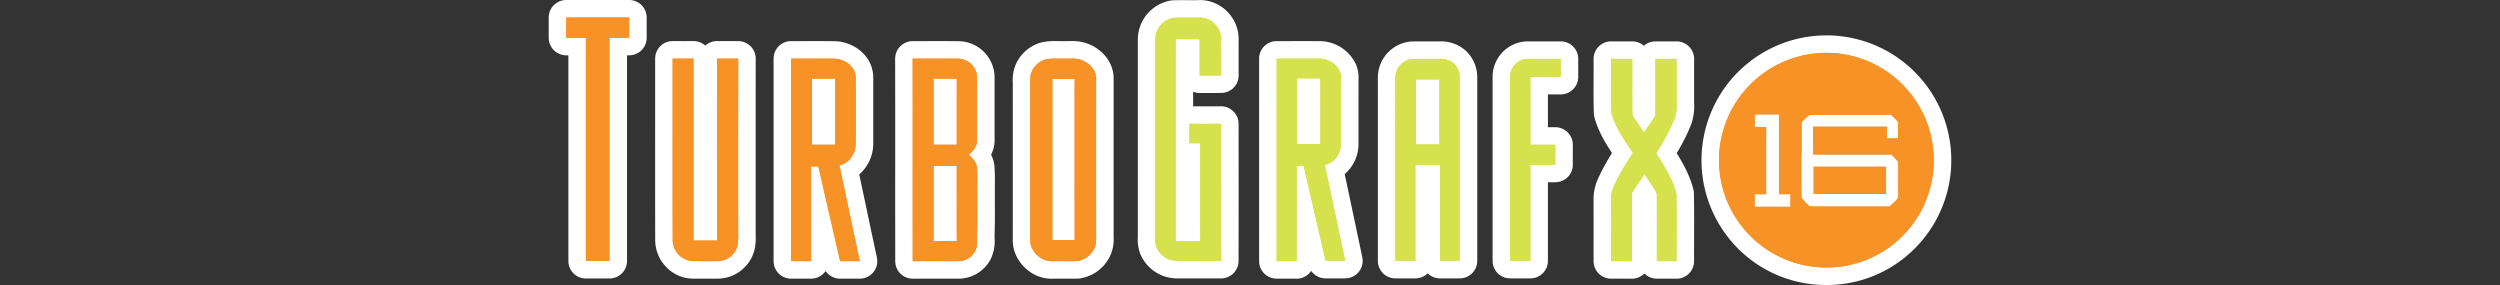<svg id="Layer_1" data-name="Layer 1" xmlns="http://www.w3.org/2000/svg" viewBox="0 0 1000 114"><rect x="0" y="0" width="1000" height="114" fill="#333333" stroke="none"/><title>logo</title><path d="M378.693,31.45q2.009,0,4.02.01c-.018,8.808-.005,17.615-.009,26.427q-1.046.002-2.091.001-1.877,0-3.754-.001-1.71,0-3.421.004-.014-13.218-.005-26.441.746.001,1.491.001,1.884,0,3.768-.002m0-7-1.888.001-1.88.001-1.48-.001-.01,0a7,7,0,0,0-7,7l-.001,6.608q-.001,9.92.005,19.84a7,7,0,0,0,7,6.993l.021,0q1.701-.005,3.4-.004l1.874.001,1.88.001,2.101-.001a7,7,0,0,0,6.99-6.996q.002-4.81 0-9.618-.002-8.4.009-16.798a7,7,0,0,0-6.959-7.014q-2.032-.012-4.062-.01Z" fill="#fff"/><path d="M429.855,31.565q.007,32.211.005,64.427-2.235.007-4.47.007-2.234,0-4.466-.007.014-32.211.005-64.427h8.927m0-7h-8.927a7,7,0,0,0-7,6.998q-.003,13.806-.001,27.613.001,18.407-.004,36.812a7,7,0,0,0,6.978,7.003q2.243.007,4.488.007,2.245,0,4.491-.007a7,7,0,0,0,6.979-7.003q-.008-18.409-.004-36.814.001-13.806-.001-27.612a7,7,0,0,0-7-6.998Z" fill="#fff"/><path d="M528.161,31.336q0,13.163-.005,26.326-1.734-.005-3.467-.004-1.89,0-3.779.001-1.067,0-2.134-.001V31.336h9.384m0-7h-9.384a7,7,0,0,0-7,7V57.658a7,7,0,0,0,6.99,7l2.144.001,1.892-.001L524.69,64.659q1.723,0,3.447.004l.02,0a7,7,0,0,0,7-6.989q.015-9.406.006-18.813l-.002-7.525a7,7,0,0,0-7-7Z" fill="#fff"/><path d="M575.761,31.79c.018,8.661.005,17.322.009,25.983q-.462.001-.923.001c-1.355,0-2.711-.004-4.066-.004-1.459,0-2.918.004-4.377.021-.046-8.666-.005-17.331-.018-25.997q1.063-.002,2.124-.001,1.894,0,3.787.001,1.731,0,3.463-.004m0-7-.021,0q-1.722.005-3.443.004l-1.891-.001-1.897-.001-2.135.001a7,7,0,0,0-6.99,7.011q.008,5.023-0,10.046c-.005,5.233-.009,10.644.019,15.977a7,7,0,0,0,7,6.963l.082-0c1.431-.017,2.863-.021,4.295-.021l2.024.002,2.042.002.933-.001a7,7,0,0,0,6.99-7.004q-.002-4.723-0-9.447.002-8.274-.009-16.547a7,7,0,0,0-7-6.985Z" fill="#fff"/><path d="M334.066,31.451h.005m-.005,0c-.005,8.817.014,17.633-.009,26.45q-2.113-.019-4.223-.016-1.952,0-3.903.003-.568,0-1.135-.001-.007-13.218-.005-26.432,1.712-.005,3.424-.004,1.876,0,3.753.001,1.048,0,2.098-.001m0-7h-.01l-2.088.001-1.893-.001-1.86-.001q-1.723,0-3.444.004a7,7,0,0,0-6.979,7.007q.008,7.547.004,15.09-.001,5.668.001,11.338a7,7,0,0,0,6.99,6.996l1.146.001,1.958-.001,1.945-.001q2.079,0,4.16.015l.062 0a7,7,0,0,0,7-6.982q.022-8.512.01-17.024-.002-4.626-.001-9.252c.002-.064.003-.128.003-.192a6.998,6.998,0,0,0-6.989-7Zm0,14h0Z" fill="#fff"/><path d="M373.444,66.347q2.004.012,4.01.01,1.885,0,3.77-.002.74,0,1.48.001.007,15.045.005,30.094-1.646.007-3.293.006-2.271,0-4.542-.003-.72,0-1.44.001c.005-10.034-.014-20.073.009-30.108m-0-7a7,7,0,0,0-7,6.984q-.022,9.685-.01,19.373.002,5.374.001,10.747a7,7,0,0,0,7,7.003h.01l1.429-.001,2.264.001,2.277.001q1.663,0,3.324-.006a7,7,0,0,0,6.969-7.01q-.012-9.024-.005-18.044.002-6.022 0-12.044a7,7,0,0,0-6.99-6.997l-1.491-.001-1.889.001-1.881.001q-1.985,0-3.969-.01l-.042-0Z" fill="#fff"/><path d="M736.062,45.864c4.67,0,9.34.012,14.011.012q3.168,0,6.338-.01c.952.943,1.904,1.891,2.829,2.866-.037,2.211-.018,4.427-.018,6.638q-2.232,0-4.454.005c-.014-1.566-.014-3.131-.009-4.697h-29.526c.014,3.745-.037,7.494.027,11.238q5.362-.033,10.724-.028,6.008,0,12.015.007,4.245,0,8.491-.016a16.826,16.826,0,0,1,2.696,2.902c.101,4.303-.005,8.606.05,12.914.366,2.243-2.11,3.278-3.287,4.797H723.923a29.304,29.304,0,0,1-3.227-3.397c-.101-10.062-.014-20.124-.041-30.185a32.473,32.473,0,0,1,3.145-3.003q6.131-.052,12.263-.044m1.037,31.71q6.171,0,12.344-.007,2.486,0,4.972.004c0-3.626-.005-7.247.005-10.868q-5.35-.005-10.699-.004-5.851,0-11.701.001-3.279,0-6.559-.001c-.014,3.616.023,7.228-.018,10.845q5.828.036,11.656.03m-1.037-38.71c-4.921,0-8.721.014-12.322.044a7.001,7.001,0,0,0-4.074,1.35,23.088,23.088,0,0,0-3.068,2.798c-.261.272-.521.546-.793.807a7,7,0,0,0-2.151,5.068q.016,5.704-.002,11.409c-.01,6.164-.02,12.538.043,18.828a7,7,0,0,0,1.144,3.765,18.629,18.629,0,0,0,3.083,3.475c.329.307.64.598.839.816a7,7,0,0,0,5.161,2.271h32.026a7,7,0,0,0,5.448-2.605c.102-.098.315-.283.474-.423,1.351-1.178,4.847-4.227,4.359-9.235-.018-1.71-.012-3.463-.006-5.162.009-2.427.017-4.936-.041-7.45a7,7,0,0,0-.916-3.301,11.954,11.954,0,0,0-.836-1.27,6.975,6.975,0,0,0,1.791-4.676l-.002-1.675c-.003-1.674-.007-3.254.02-4.847a7,7,0,0,0-1.92-4.933c-.99-1.043-1.975-2.025-2.982-3.022a7,7,0,0,0-4.926-2.026l-.024,0q-3.156.011-6.314.01-3.499,0-6.997-.006-3.507-.004-7.014-.006Z" fill="#fff"/><path d="M701.895,45.747q1.13.011,2.259.01c1.167,0,2.333-.005,3.5-.005,1.326,0,2.652.007,3.978.037-.046,10.629.005,21.259-.023,31.888,1.524.009,3.053.009,4.582.009,0,1.68-.005,3.355,0,5.036H701.886c-.005-1.68-.005-3.356,0-5.036H706.464q-.007-13.452-.005-26.899-2.293.007-4.573.005c-.005-1.68-.005-3.36.009-5.045m-0-7A7,7,0,0,0,694.896,45.69c-.014,1.71-.014,3.415-.009,5.121a7.003,7.003,0,0,0,4.577,6.55q.001,4.398-0,8.796-0,2.48-0,4.96a7.002,7.002,0,0,0-4.576,6.55c-.005,1.693-.005,3.381,0,5.074a7,7,0,0,0,7,6.981h14.305a7,7,0,0,0,7-7.019q-.005-1.667-.001-3.331l.001-1.686a7.003,7.003,0,0,0-4.574-6.568q.001-3.856-.003-7.713c-.004-5.767-.008-11.73.017-17.587a7,7,0,0,0-6.842-7.028c-1.52-.034-3.009-.039-4.136-.039l-1.766.003-1.734.003q-1.095,0-2.19-.009l-.069-0Z" fill="#fff"/><path d="M730.256,110.493l-.328.002a46.059,46.059,0,0,1-37.995-20.592,46.437,46.437,0,0,1,31.209-71.649,45.265,45.265,0,0,1,7.38-.601,46.454,46.454,0,0,1,28.03,83.522,45.933,45.933,0,0,1-27.499,9.326S730.52,110.498,730.256,110.493Zm24.215-31.5c.171-.154.339-.301.501-.442.239-.208.569-.497.768-.704l-.003-.106c-.023-1.902-.018-3.803-.011-5.702.007-1.99.014-4.037-.018-6.055-.187-.191-.406-.396-.625-.598q-3.476.01-6.952.01l-12.13-.008q-5.358,0-10.719.028h-.021a3.495,3.495,0,0,1-1.113-.181c-.004,4.184.002,8.424.037,12.622.27.28.583.573.906.875.092.086.185.173.277.261Z" fill="#f79226"/><path d="M730.521,21.152A42.955,42.955,0,0,1,756.443,98.382,42.514,42.514,0,0,1,731.054,107c-.257,0-.515-.003-.772-.008-.119.001-.236.002-.355.002A42.918,42.918,0,0,1,723.667,21.714a41.828,41.828,0,0,1,6.854-.562M701.886,50.792q2.28,0,4.573-.005.014,13.452.005,26.899H701.886c-.005,1.68-.005,3.355,0,5.036h14.305c-.005-1.68,0-3.356,0-5.036-1.529,0-3.058,0-4.582-.009.028-10.63-.023-21.259.023-31.888-1.326-.03-2.652-.037-3.978-.037-1.167,0-2.333.005-3.5.005q-1.129,0-2.259-.01c-.014,1.685-.014,3.365-.009,5.045m22.037,31.701h32.026c1.176-1.52,3.653-2.554,3.287-4.797-.055-4.308.05-8.611-.05-12.914a16.827,16.827,0,0,0-2.696-2.902q-4.247.019-8.493.016-6.005,0-12.01-.007-5.363,0-10.726.028c-.064-3.745-.014-7.494-.027-11.238h29.526c-.005,1.566-.005,3.131.009,4.697q2.225-.007,4.454-.005c0-2.211-.018-4.427.018-6.638-.925-.975-1.877-1.923-2.829-2.866q-3.168.011-6.335.01c-4.671,0-9.342-.012-14.013-.012q-6.132,0-12.264.044a32.472,32.472,0,0,0-3.145,3.003c.028,10.062-.06,20.124.041,30.186a29.304,29.304,0,0,0,3.227,3.397m6.597-68.34a48.974,48.974,0,0,0-7.953.648,49.937,49.937,0,0,0-33.529,77.071A49.598,49.598,0,0,0,729.927,113.994l.303-.001c.275.005.55.007.824.007a49.461,49.461,0,0,0,29.609-10.034,49.948,49.948,0,0,0-30.143-89.814Zm-2.874,54.751q4.17-.018,8.339-.015,2.999,0,5.999.004,3.006.003,6.012.004,2.118,0,4.235-.003c.002,1.025-.002,2.063-.006,3.126-.004,1.14-.008,2.303-.005,3.474H727.668c-.013-2.194-.019-4.395-.021-6.589Z" fill="#fff"/><path d="M281.62,107.969q-2.284,0-4.566-.013a11.467,11.467,0,0,1-8.112-3.65,11.906,11.906,0,0,1-3.356-8.447c-.035-15.082-.03-30.264-.024-45.446q.004-13.485.001-26.971a3.5,3.5,0,0,1,3.488-3.502l4.718.001c1.193,0,2.386-.003,3.579-.019l.046-0a3.5,3.5,0,0,1,3.5,3.492q.051,22.091.023,44.185-.005,12.564-.002,25.127h2.388q.007-12.145-.002-24.288c-.006-14.757-.012-30.017.028-45.029a3.5,3.5,0,0,1,3.5-3.491c.021,0,.042,0,.062 0,1.098.02,2.194.023,3.291.023l2.365-.002c.927,0,1.855.003,2.782.015a3.5,3.5,0,0,1,3.455,3.504q-.032,23.324-.015,46.648l.001,23.126c-.008.466-.002.868.003,1.271a17.284,17.284,0,0,1-.381,4.622,11.696,11.696,0,0,1-11.216,8.839Z" fill="#f79226"/><path d="M286.828,23.417c1.118.02,2.235.024,3.352.024.79,0,1.58-.002,2.37-.002.911,0,1.822.003,2.733.015q-.048,34.889-.014,69.778a22.05,22.05,0,0,1-.27,5.035,8.214,8.214,0,0,1-7.823,6.198l-.028-0q-2.747,0-5.496.004-2.288,0-4.575-.013a8.482,8.482,0,0,1-7.993-8.505c-.055-24.17-.009-48.341-.023-72.511q.668-.002,1.335-.002c1.131,0,2.261.003,3.391.003,1.201,0,2.403-.004,3.606-.02.055,24.267.005,48.538.023,72.804h9.384c.018-24.271-.037-48.538.027-72.809m-0-7a7,7,0,0,0-4.72,1.831,7,7,0,0,0-4.715-1.826l-.092.001c-1.172.015-2.343.019-3.513.019l-1.685-.002-1.706-.002-1.358.002a7,7,0,0,0-6.977,7.004q.008,13.461-.001,26.921c-.005,14.917-.011,30.342.024,45.518a15.44,15.44,0,0,0,4.328,10.842,14.92,14.92,0,0,0,10.534,4.729l.084.001q2.31.016,4.622.013l2.757-.002,2.739-.002a15.303,15.303,0,0,0,14.659-11.568,20.61,20.61,0,0,0,.465-5.442c-.005-.365-.011-.728-.004-1.09q.001-.066.001-.133.002-11.623-.002-23.247c-.003-15.249-.006-31.018.015-46.524a7,7,0,0,0-6.909-7.009c-.941-.012-1.883-.015-2.824-.015l-1.194.001-1.176.001c-1.075,0-2.151-.004-3.227-.023-.042-.001-.084-.001-.125-.001Z" fill="#fff"/><path d="M336.057,107.965a3.5,3.5,0,0,1-3.411-2.717q-2.059-8.972-4.136-17.938-.279-1.208-.559-2.417.001,9.788-.004,19.574a3.5,3.5,0,0,1-3.5,3.497h-8.006a3.5,3.5,0,0,1-3.5-3.5V23.44a3.5,3.5,0,0,1,3.5-3.5c.006,0,1.805.007,2.699.007,1.31,0,6.568-.016,7.887-.016,2.274,0,4.549.012,6.821.055,5.711.077,11.887,4.511,11.948,10.988q.021,13.326,0,26.603A12.567,12.567,0,0,1,339.806,68.275q1.524,7.16,3.038,14.321,2.238,10.567,4.492,21.131a3.501,3.501,0,0,1-3.409,4.233q-1.969.007-3.937.006Zm-7.762-53.579s2.019-.001,2.268-0q.01-6.786.003-13.572l-0-5.862-2.272-0C328.296,38.859,328.296,54.386,328.296,54.386Z" fill="#f79226"/><path d="M327.021,23.431c2.254,0,4.509.012,6.761.054,4.092.055,8.473,3.154,8.515,7.521q.021,13.28,0,26.565c-.032,3.832-2.591,7.823-6.532,8.533,2.728,12.786,5.411,25.576,8.148,38.357q-1.964.007-3.928.006-1.964,0-3.928-.001c-2.898-12.63-5.837-25.246-8.73-37.876-.957-.005-1.918-.005-2.875-.009q-.007,18.945-.005,37.885h-8.006V23.44q1.364.008,2.727.007c2.617,0,5.235-.016,7.853-.016m4.942,8.021q-1.874,0-3.748-.001-1.712,0-3.425.004.014,13.218.005,26.432.565.001,1.129.001,1.954,0,3.909-.003,2.11,0,4.223.016c.023-8.817.005-17.633.009-26.45q-1.052.002-2.102.001m-4.942-15.021q-1.974,0-3.948.008-1.953.006-3.905.008-1.345,0-2.688-.007l-.039-0a7,7,0,0,0-7,7v81.026a7,7,0,0,0,7,7h8.006a6.993,6.993,0,0,0,5.805-3.086,7.001,7.001,0,0,0,5.805,3.086l1.961.001,1.967.001q1.976,0,3.952-.006a7,7,0,0,0,6.82-8.466q-2.251-10.508-4.469-21.023-1.293-6.104-2.589-12.209a16.251,16.251,0,0,0,5.596-12.133c.014-8.868.014-17.813 0-26.634l-0-.055c-.083-8.801-8.069-14.356-15.42-14.455-1.956-.037-4.146-.055-6.855-.055Z" fill="#fff"/><path d="M365.098,107.979a3.501,3.501,0,0,1-3.5-3.493q-.042-20.3-.019-40.6.007-20.212-.018-40.421a3.5,3.5,0,0,1,3.492-3.507l3.922-.012q3.249-.012,6.497-.016c2.601,0,5.201.011,7.8.047A11.183,11.183,0,0,1,394.319,30.417c.001.038.002.076.002.114q.021,7.537.009,15.079-.002,5.288 0,10.576a9.298,9.298,0,0,1-2.02,5.703,9.368,9.368,0,0,1,1.993,5.079c.173,2.44.157,4.868.141,7.215-.007,1.151-.016,2.303-0,3.453-.013,1.866-.006,3.659 0,5.453.014,3.508.028,7.134-.117,10.737-.015.459-.003.953.007,1.449a13.226,13.226,0,0,1-1.172,6.786,11.049,11.049,0,0,1-9.857,5.904l-11.688-.003q-3.248,0-6.498.017Zm14.106-15.023q-.006-7.315-.001-14.629l0-8.471s-2.119.001-2.267,0q-.012,7.97-.004,15.942l0,7.156Zm-0-38.567V48.295q-.001-6.674.003-13.345c-.16,0-2.273 0-2.273 0s-.001,14.051.002,19.437Z" fill="#f79226"/><path d="M375.486,23.43c2.581,0,5.161.011,7.74.046l.017,0a7.675,7.675,0,0,1,7.578,7.063c.023,8.547,0,17.098.009,25.649.023,2.376-1.675,4.253-3.342,5.736,1.611,1.341,3.172,3.085,3.323,5.283.247,3.484.087,6.981.133,10.474-.041,5.333.101,10.671-.114,16.004-.073,2.266.348,4.692-.783,6.78a7.602,7.602,0,0,1-6.77,4.001q-1.574.004-3.147.003-4.259,0-8.517-.006-3.256,0-6.514.017c-.055-27.009.018-54.017-.037-81.021,3.475-.008,6.95-.028,10.424-.028m-.563,8.022q-.744,0-1.488-.001,0,13.218.005,26.441,1.711-.005,3.42-.004,1.879,0,3.758.001,1.043,0,2.088-.001c.005-8.812-.009-17.62.009-26.427q-2.008-.012-4.015-.01-1.888,0-3.776.002m-1.488,65.003q.72-.001,1.44-.001,2.27,0,4.541.003,1.647,0,3.293-.006-.021-15.052-.005-30.094-.742-.001-1.484-.001-1.885,0-3.77.002-2.004,0-4.006-.01c-.023,10.034-.005,20.073-.009,30.108m2.052-80.024q-3.256,0-6.514.016-1.963.007-3.927.012a7,7,0,0,0-6.984,7.014c.027,13.494.023,27.219.018,40.492-.005,13.282-.009,27.017.018,40.529a7,7,0,0,0,7,6.986l.042-0q3.236-.02,6.472-.017l4.25.003,4.267.003q1.581,0,3.163-.003a14.594,14.594,0,0,0,12.985-7.808,16.632,16.632,0,0,0,1.556-8.451c-.009-.469-.018-.913-.008-1.273.147-3.669.133-7.322.119-10.855-.007-1.781-.014-3.562-0-5.343q.001-.073-0-.146c-.014-1.104-.007-2.21.001-3.381.016-2.415.033-4.912-.151-7.496a12.278,12.278,0,0,0-1.367-4.827,12.251,12.251,0,0,0,1.403-5.725q-.006-5.264-0-10.528.004-7.557-.009-15.111-0-.114-.004-.228A14.581,14.581,0,0,0,383.275,16.476c-2.331-.031-4.808-.046-7.789-.046Zm4.948,15.021h0Z" fill="#fff"/><path d="M421.116,107.979a11.658,11.658,0,0,1-4.578-.747,12.254,12.254,0,0,1-7.926-11.282l0-2.075q.007-30.057-0-60.125c.003-.323-0-.609-.003-.896a12.659,12.659,0,0,1,.843-5.535,12.483,12.483,0,0,1,7.179-6.725c.065-.023.131-.044.198-.064a18.448,18.448,0,0,1,5.175-.606c.445,0,.892.007,1.337.014.409.006.817.013,1.225.013.243,0,.486-.002.728-.009.031-.001.531.004.716.004.341,0,1.786-.019,2.165-.019a14.445,14.445,0,0,1,7.253,1.51c3.21,1.703,6.646,5.268,6.515,10.086q-.012,31.011.001,62.21c-.006.396-.001.731.003,1.068a12.283,12.283,0,0,1-.99,5.894,12.434,12.434,0,0,1-9.72,7.234c-.085.009-.17.014-.256.016-.897.021-1.794.027-2.691.027-.655,0-3.25-.014-3.892-.014q-.843,0-1.686.011Zm5.242-15.48c-.003-11.108-.003-57.434-.003-57.434h-1.927s.001,46.236-.003,57.434Z" fill="#f79226"/><path d="M422.004,23.423c.852,0,1.706.027,2.555.027.276,0,.552-.003.827-.01q.311.006.626.006c.712,0,1.436-.018,2.159-.018a11.243,11.243,0,0,1,5.565,1.075c2.536,1.346,4.788,3.909,4.706,6.926q-.014,31.154,0,62.307c-.032,1.808.211,3.726-.623,5.406a9.052,9.052,0,0,1-6.922,5.306c-.868.02-1.736.026-2.604.026-1.305,0-2.609-.014-3.913-.014q-.859,0-1.719.01c-.072-.001-.145-.001-.217-.001-.441,0-.886.01-1.331.01a8.441,8.441,0,0,1-3.249-.485c-3.214-1.263-5.859-4.431-5.754-7.997q.007-31.119,0-62.248c.018-1.671-.165-3.433.536-5.003a8.94,8.94,0,0,1,5.15-4.852,15.068,15.068,0,0,1,4.207-.47m3.385,72.576q2.234,0,4.47-.007-.014-32.218-.005-64.427h-8.927q-.007,32.211-.005,64.427,2.232.007,4.466.007m-3.385-79.576a21.689,21.689,0,0,0-6.145.743q-.201.058-.398.128A15.856,15.856,0,0,0,406.232,25.944a16.085,16.085,0,0,0-1.124,6.947c.003.262.006.523.004.781l-0.0.08q.014,31.082,0,62.16c-.126,6.177,4.031,12.154,10.151,14.58a15.099,15.099,0,0,0,5.853.987c.249,0,.497-.003.746-.005.196-.002.391-.004.586-.004l.158.001.06 0.0.093-.001q.812-.011,1.625-.01c.639,0,1.279.003,1.919.007.665.003,1.329.007,1.994.007.922,0,1.845-.007,2.767-.028q.257-.006.514-.031a15.968,15.968,0,0,0,12.54-9.211,15.683,15.683,0,0,0,1.33-7.446c-.004-.301-.009-.601-.004-.897q.001-.063.001-.126-.007-31.113-0-62.227c.099-5.312-3.101-10.343-8.377-13.163a17.907,17.907,0,0,0-8.894-1.917c-.393,0-.785.005-1.177.01-.329.004-.657.009-.983.009-.163,0-.326-.001-.488-.004q-.069-.001-.138-.001-.095,0-.19.003c-.212.006-.424.008-.637.008-.388,0-.777-.006-1.167-.012-.463-.007-.926-.014-1.388-.014Z" fill="#fff"/><path d="M737.225,81.074q-5.902,0-11.804-.03a3.501,3.501,0,0,1-3.479-3.54c.025-2.182.021-4.362.018-6.543q-.003-2.137.001-4.274a3.499,3.499,0,0,1,3.5-3.486l28.961.004a3.499,3.499,0,0,1,3.497,3.509q-.01,3.996-.005,7.996l.001,2.863a3.499,3.499,0,0,1-3.5,3.5l-5.099-.005Z" fill="#f79226"/><path d="M725.462,66.699q3.272.002,6.545.001,5.858,0,11.718-.001,5.347,0,10.696.004c-.009,3.621-.005,7.242-.005,10.868q-2.488-.005-4.974-.004-6.171,0-12.343.007-5.828,0-11.655-.03c.041-3.616.005-7.228.018-10.845m-0-7a7,7,0,0,0-7,6.973c-.005,1.433-.003,2.866-.001,4.298.004,2.135.007,4.343-.017,6.493A7,7,0,0,0,725.4,84.544c3.393.021,7.001.03,11.699.03q3.088,0,6.177-.003,3.083-.003,6.166-.003,2.481,0,4.96.004h.013a7,7,0,0,0,7-7l-.001-2.718q-.001-4.068.005-8.132a7,7,0,0,0-6.993-7.018q-5.351-.005-10.702-.004h-.114l-5.804.001-5.801.001-6.542-.001Z" fill="#fff"/><path d="M234.354,107.891a3.5,3.5,0,0,1-3.5-3.5V18.626h-4.365a3.5,3.5,0,0,1-3.5-3.5V7a3.5,3.5,0,0,1,3.5-3.5h25.178a3.5,3.5,0,0,1,3.5,3.5v8.125a3.5,3.5,0,0,1-3.5,3.5H247.302v85.766a3.5,3.5,0,0,1-3.5,3.5Z" fill="#f79226"/><path d="M251.667,7v8.125h-7.865v89.266h-9.448V15.125h-7.864V7h25.177m0-7H226.489a7,7,0,0,0-7,7v8.125a7,7,0,0,0,7,7h.865v82.266a7,7,0,0,0,7,7h9.448a7,7,0,0,0,7-7V22.125h.865a7,7,0,0,0,7-7V7a7,7,0,0,0-7-7Z" fill="#fff"/><path d="M488.396,107.865q-3.312-.021-6.623-.018l-11.061.009a12.394,12.394,0,0,1-11.361-7.604,13.484,13.484,0,0,1-.729-5.427c.005-.36.011-.72.004-1.075l.001-22.462q.003-27.673-.006-55.346A12.318,12.318,0,0,1,468.844,3.661a3.542,3.542,0,0,1,.4-.039c1.08-.042,2.254-.061,3.696-.061.743,0,1.487.005,2.23.01.729.005,1.457.009,2.186.009q.922,0,1.845-.013.471-.042.939-.042A11.786,11.786,0,0,1,488.596,7.311a11.919,11.919,0,0,1,3.358,8.635l-.003,2.692c-.005,3.843-.011,7.685.008,11.523a3.5,3.5,0,0,1-3.467,3.517c-1.322.013-2.643.016-3.964.016l-4.662-.002a3.5,3.5,0,0,1-3.5-3.49q-.007-2.734,0-5.467.004-2.788-0-5.575c-.367 0-2.1,0-2.6-.001q-.018,13.748-.015,27.498a3.481,3.481,0,0,1,1.987-.624l7.698.002q2.484,0,4.968-.016h.027a3.5,3.5,0,0,1,3.5,3.496c.022,17.991.046,36.58-.014,54.862a3.5,3.5,0,0,1-3.5,3.488ZM476.607,92.956q-.029-10.481-.011-20.961.003-5.59.002-11.18h-.852a3.486,3.486,0,0,1-1.994-.623q.001,2.247.001,4.493.004,14.136.001,28.269S476.353,92.957,476.607,92.956Z" fill="#d5e14d"/><path d="M480.141,7.026a8.703,8.703,0,0,1,8.313,8.833c-.005,4.775-.018,9.549.005,14.319q-1.96.019-3.918.015-1.809,0-3.618-.003-.528,0-1.056.001c-.014-4.852.027-9.7-.023-14.553q-2.286.023-4.571.021-2.5,0-5.001-.017-.062,40.403-.018,80.811.791-.003,1.581-.003c1.336,0,2.673.005,4.01.005,1.424,0,2.849-.006,4.274-.03-.05-13.037-.009-26.075-.023-39.112h-4.349V49.533q1.001-.002,2.002-.002,2.831,0,5.663.004,2.509,0,5.02-.016.034,27.425-.014,54.846-3.306-.021-6.612-.018c-3.282,0-6.564.009-9.846.009q-.622,0-1.244-0l-.022,0a8.864,8.864,0,0,1-8.086-5.388c-.677-1.68-.449-3.52-.481-5.283q-0-38.906-.005-77.812a8.823,8.823,0,0,1,7.256-8.753c1.185-.046,2.371-.058,3.557-.058,1.473,0,2.948.019,4.422.019.681,0,1.361-.004,2.042-.016a7.042,7.042,0,0,1,.742-.039m.001-7h-.001c-.37,0-.743.015-1.113.044q-.835.012-1.67.011c-.722,0-1.444-.005-2.165-.01-.752-.005-1.505-.01-2.256-.01-1.486,0-2.702.02-3.826.063a6.999,6.999,0,0,0-.8.077,15.908,15.908,0,0,0-13.187,15.797q.015,27.671.006,55.34L455.128,93.685q0,.064.001.127c.006.317-0.0.638-.005.959a16.688,16.688,0,0,0,.984,6.794,15.96,15.96,0,0,0,14.586,9.791l1.266 0q2.466,0,4.933-.005,2.457-.003,4.913-.005,3.285,0,6.569.018l.044 0a7,7,0,0,0,7-6.977c.06-18.288.036-36.879.014-54.858a7.017,7.017,0,0,0-7.001-7.011l-.052 0q-2.483.019-4.967.016l-2.825-.002-2.839-.002-.497 0q0-2.919.001-5.844a6.98,6.98,0,0,0,2.613.504h.011l1.045-.001,1.802.001,1.816.001q1.992,0,3.985-.016a7,7,0,0,0,6.933-7.033c-.018-3.793-.013-7.663-.008-11.406l.003-2.719a15.439,15.439,0,0,0-4.317-11.115A15.297,15.297,0,0,0,480.142.026Z" fill="#fff"/><path d="M513.83,107.965c-1.069,0-2.139-.001-3.207-.009a3.5,3.5,0,0,1-3.476-3.502q.016-32.386.003-64.774l-.003-16.235a3.501,3.501,0,0,1,3.5-3.5l10.028-.008q3.413,0,6.824.021l.085-0a12.768,12.768,0,0,1,11.51,7.021,9.945,9.945,0,0,1,.816,4.675c-.002.221-.005.441-.001.659-.012,4.836-.011,9.6-.009,14.364q.001,5.665-.004,11.331c0,.059-.002.118-.005.177a12.371,12.371,0,0,1-5.927,9.932c2.326,10.79,4.624,21.713,6.853,32.305l.674,3.205a3.5,3.5,0,0,1-3.418,4.221q-3.932.007-7.853.005a3.5,3.5,0,0,1-3.411-2.717q-2.316-10.084-4.647-20.158.001,9.75-.014,19.502a3.501,3.501,0,0,1-3.5,3.492Zm8.447-53.806,2.384-0q.007-7.541.002-15.082l-.001-4.24h-2.385Z" fill="#d5e14d"/><path d="M520.689,23.437q3.393,0,6.786.021.056-.001.111-.001a9.222,9.222,0,0,1,8.353,5.036,8.774,8.774,0,0,1,.471,3.882c-.023,8.542,0,17.084-.014,25.626-.188,3.621-2.751,7.311-6.482,7.938,2.77,12.79,5.457,25.599,8.153,38.407q-3.928.007-7.846.005-4.367-19.014-8.766-38.009-1.401.014-2.792.018c-.009,12.703.014,25.406-.014,38.11q-1.337-.007-2.673-.006-1.065,0-2.129.001-1.601,0-3.2-.009.02-40.506-0-81.012.588 0,1.177 0c2.954,0,5.91-.008,8.865-.008m.225,34.223q1.888,0,3.775-.001,1.734,0,3.468.004.021-13.163.005-26.327h-9.384V57.658q1.069.002,2.137.001m-.225-41.223q-2.221,0-4.443.004-2.212.003-4.423.004l-1.171-0h-.006a7,7,0,0,0-7,7.001l.003,13.724q.007,33.642-.002,67.283a7,7,0,0,0,6.952,7.003q1.623.011,3.248.009l1.067-0,1.061-0q1.318,0,2.637.006l.036 0a7.001,7.001,0,0,0,5.826-3.12,7,7,0,0,0,5.746,3.001q3.927,0,7.859-.005a7,7,0,0,0,6.838-8.442l-.779-3.699c-2.04-9.693-4.139-19.666-6.264-29.559a15.892,15.892,0,0,0,5.512-11.282q.009-.175.009-.351.009-5.703.004-11.406-.002-7.106.01-14.213 0-.072-.001-.144c-.003-.187-.001-.377.001-.567a13.331,13.331,0,0,0-1.158-6.214,16.108,16.108,0,0,0-14.666-9.012l-.098.001q-3.399-.025-6.799-.021Z" fill="#fff"/><path d="M558.145,107.851a3.499,3.499,0,0,1-3.5-3.501V74.688q-.003-21.864.005-43.729a11.074,11.074,0,0,1,10.163-10.882c.038-.002.076-.003.114-.003,1.317-.019,2.634-.023,3.952-.023l4.278.005q1.408,0,2.815-.011l.204-.001a11.546,11.546,0,0,1,7.351,2.46,10.885,10.885,0,0,1,3.867,8.465c-.003,16.301,0,73.382,0,73.382a3.501,3.501,0,0,1-3.5,3.5h-7.896a3.5,3.5,0,0,1-3.5-3.499s0-28.796-.003-34.955c0,0-2.406.001-2.835.001q-.009,7.768-.004,15.536.001,9.715-.01,19.429a3.501,3.501,0,0,1-3.5,3.493Zm14.125-53.58V48.282q.001-6.494-.004-12.988l-2.378-.001q0,3.272-.003,6.545-.006,6.216.004,12.432c.292-0.0.583-0.0.875-0Z" fill="#d5e14d"/><path d="M576.178,23.544a8.042,8.042,0,0,1,5.126,1.663,7.4,7.4,0,0,1,2.591,5.754q-.007,36.695,0,73.39h-7.897q-.007-19.226-.005-38.457-2.46.003-4.92.005-2.455,0-4.909-.009c-.023,12.822.005,25.644-.018,38.467q-2.002-.007-4.001-.006-2,0-4.001.001.007-36.695.005-73.39a7.551,7.551,0,0,1,6.825-7.388c1.297-.018,2.593-.022,3.89-.022,1.433,0,2.865.006,4.298.006q1.42,0,2.84-.011.087-.001.175-.001m-3.881,8.25q-1.894,0-3.787-.001-1.062,0-2.124.001c.014,8.666-.027,17.331.018,25.997,1.458-.017,2.917-.021,4.375-.021,1.355,0,2.71.004,4.064.004q.463,0,.926-.001c-.005-8.661.009-17.322-.009-25.983q-1.733.005-3.463.004m3.881-15.25q-.132,0-.263.002-1.376.012-2.752.01l-2.135-.003-2.163-.003c-1.328,0-2.657.005-3.985.023q-.115.002-.229.007A14.473,14.473,0,0,0,551.15,30.926q-.013,22.066-.005,44.07.002,14.677 0,29.354a7,7,0,0,0,7,7.001l2.004-.001,1.997-.001q1.988,0,3.977.006l.024,0a7,7,0,0,0,4.928-2.029,6.978,6.978,0,0,0,4.923,2.024h7.897a7,7,0,0,0,7-7l-.001-24.464q-.001-24.462.001-48.925a14.425,14.425,0,0,0-5.17-11.183,15.05,15.05,0,0,0-9.547-3.236Z" fill="#fff"/><path d="M604.037,107.851a3.499,3.499,0,0,1-3.5-3.501c.003-16.409,0-73.838,0-73.838a10.626,10.626,0,0,1,10.181-10.453c1.403-.006,2.766-.008,4.129-.008l6.996.005,2.451-.002a3.499,3.499,0,0,1,3.5,3.5v7.21a3.501,3.501,0,0,1-3.5,3.5c-.003,0-8.029.001-8.624-0q-.023,7.427-.007,14.853.003,2.635.004,5.27c.45,0,6.452.001,6.452.001a3.5,3.5,0,0,1,3.5,3.5l-.001,2.255c-.002,1.911-.004,3.822.006,5.733a3.501,3.501,0,0,1-3.489,3.518q-2.109.006-4.217.006l-2.254-.002q-.007,9.948-.002,19.899l.001,15.056a3.5,3.5,0,0,1-3.5,3.499Z" fill="#d5e14d"/><path d="M614.892,23.552q3.487,0,6.974.005,1.213,0,2.428-.002v7.21q-.972-.002-1.944-.002-2.462,0-4.923.003-2.621,0-5.241-.02c-.05,9.05-.014,18.096-.018,27.146q2.475-.007,4.952-.006,2.499,0,5.0.001c0,2.669-.009,5.338.005,8.006q-2.104.006-4.208.005-2.874,0-5.748-.005-.021,19.226-.005,38.457h-8.125q.007-36.922,0-73.839a7.186,7.186,0,0,1,6.734-6.954q2.061-.008,4.121-.007m0-7q-2.075,0-4.149.007l-.078.001a14.182,14.182,0,0,0-13.627,13.899l-0.0.054.001,24.611q.001,24.612-.001,49.227a7,7,0,0,0,7,7.001h8.125a7,7,0,0,0,7-6.997q.003-7.695-0-15.391-.002-8.032-0-16.064,1.49-.001,2.981-.005a7,7,0,0,0,6.981-7.036c-.01-1.891-.008-3.783-.006-5.674l.002-2.296a7,7,0,0,0-7-7l-2.498-.001-.456-0q-.001-.865-.002-1.729c-.004-3.744-.007-7.567-.001-11.393l.733-.001,2.455-.002,1.928.002h.016a7,7,0,0,0,7-7V23.554a7,7,0,0,0-7-7l-.014,0-2.414.002-3.48-.003-3.494-.003Z" fill="#fff"/><path d="M652.711,107.984c-1.14-.018-2.278-.021-3.417-.021l-4.871.003a3.501,3.501,0,0,1-3.487-3.498l.001-9.941q.003-7.731-.005-15.461a16.46,16.46,0,0,1,1.961-7.18s.356-.786.378-.831a100.961,100.961,0,0,1,5.689-9.877c-3.06-4.626-6.222-9.41-7.797-15.095a3.469,3.469,0,0,1-.125-.819c-.148-4.5-.126-9.05-.104-13.451.014-2.742.027-5.484.001-8.225a3.501,3.501,0,0,1,3.5-3.534h8.469a3.5,3.5,0,0,1,3.5,3.476c.02,2.873.009,5.748-.002,8.623-.016,4.215-.032,8.564.054,12.836.373.594.762,1.186,1.163,1.784.356-.531.698-1.058,1.016-1.589.067-4.634.054-9.346.04-13.913-.008-2.572-.016-5.145-.01-7.716a3.5,3.5,0,0,1,3.482-3.492q2.272-.011,4.543-.012,1.992,0,3.985.012a3.5,3.5,0,0,1,3.477,3.518c-.018,3.51-.015,7.02-.011,10.53l.002,5.591c-.007.519-.001.999.005,1.479a18.736,18.736,0,0,1-.928,7.253,75.494,75.494,0,0,1-6.649,12.822c2.967,4.743,5.971,9.665,7.392,15.411a3.499,3.499,0,0,1,.102.773c.117,6.155.096,12.402.075,18.443q-.015,4.293-.015,8.586a3.501,3.501,0,0,1-3.5,3.505h-.024q-1.727-.012-3.452-.01h-4.408a3.501,3.501,0,0,1-3.493-3.489q-.016-5.238.001-10.477c.009-5.166.018-10.498-.03-15.749-.418-.77-.903-1.532-1.425-2.307q-.759,1.118-1.512,2.24-.001,3.916.006,7.83c.008,6.059.016,12.323-.024,18.492a3.501,3.501,0,0,1-3.5,3.478Z" fill="#d5e14d"/><path d="M666.708,23.551q1.972,0,3.944.012c-.027,5.379-.005,10.758-.009,16.137-.032,2.499.238,5.081-.687,7.471a81.287,81.287,0,0,1-7.507,14.095c3.191,5.127,6.651,10.318,8.116,16.242.169,8.982.046,17.981.06,26.967q-1.705-.012-3.409-.01-1.603,0-3.206.002-.631,0-1.263-.001c-.027-9.027.055-18.055-.037-27.077-1.328-2.733-3.328-5.123-4.921-7.718-1.639,2.509-3.36,4.958-5.008,7.457-.005,9.119.041,18.238-.018,27.357-1.16-.017-2.319-.022-3.477-.022-1.237,0-2.473.005-3.709.005q-.57,0-1.141-.002c-.005-8.469.009-16.938-.005-25.406-.037-2.298,1.062-4.399,1.973-6.445a102.798,102.798,0,0,1,6.748-11.435c-3.305-5.067-6.981-10.13-8.615-16.031-.238-7.187-.032-14.397-.101-21.593h8.469c.05,7.485-.105,14.978.073,22.458,1.437,2.399,3.113,4.656,4.614,7.022,1.474-2.316,3.2-4.482,4.527-6.889.128-7.521.027-15.056.046-22.582q2.272-.011,4.543-.012m0-7q-2.288,0-4.577.012A6.973,6.973,0,0,0,657.54,18.309a6.974,6.974,0,0,0-4.636-1.755h-8.469a7,7,0,0,0-7,7.067c.026,2.699.012,5.472-.002,8.153-.022,4.44-.046,9.031.106,13.605a6.999,6.999,0,0,0,.25,1.637c1.491,5.385,4.291,10.04,7.002,14.196-1.786,2.871-3.323,5.607-4.655,8.283q-.067.135-.128.272c-.099.224-.201.448-.304.673a19.96,19.96,0,0,0-2.274,8.671q.012,7.594.005,15.187-.002,5.086-0,10.172a7,7,0,0,0,6.977,6.996l1.164.002,1.868-.003,1.841-.003c1.124,0,2.248.004,3.373.021.035.001.069.001.104.001a7,7,0,0,0,4.896-1.998q.053-.052.104-.104a6.979,6.979,0,0,0,4.971,2.084l1.276.001,1.609-.001,1.597-.001q1.68,0,3.36.01l.049 0a7,7,0,0,0,7-7.011q-.007-4.284.015-8.571c.02-6.059.041-12.324-.075-18.517a7.003,7.003,0,0,0-.203-1.548c-1.354-5.477-4.035-10.281-6.681-14.589a71.605,71.605,0,0,0,5.82-11.581,21.973,21.973,0,0,0,1.148-8.518c-.005-.452-.011-.902-.005-1.35l.001-.084q.002-2.852-.002-5.704c-.003-3.467-.007-6.935.011-10.402a7,7,0,0,0-6.955-7.036q-1.995-.013-3.99-.012Z" fill="#fff"/><path d="M723.667,21.714a42.951,42.951,0,0,1,32.776,76.668,43.095,43.095,0,0,1-61.588-10.405A42.937,42.937,0,0,1,723.667,21.714ZM701.895,45.747c-.014,1.685-.014,3.365-.009,5.045q2.28,0,4.573-.005.014,13.452.005,26.899h-4.578c-.005,1.68-.005,3.355,0,5.035h14.305c-.005-1.68,0-3.355,0-5.035-1.529,0-3.058,0-4.582-.009.027-10.629-.023-21.259.023-31.888C708.387,45.715,705.141,45.779,701.895,45.747Zm18.76,3.163c.027,10.062-.06,20.124.041,30.186a29.306,29.306,0,0,0,3.227,3.397h32.026c1.176-1.52,3.653-2.554,3.287-4.797-.055-4.308.05-8.611-.05-12.914a16.828,16.828,0,0,0-2.696-2.902c-10.41.046-20.819-.027-31.229.037-.064-3.745-.014-7.494-.027-11.238H754.759c-.005,1.566-.005,3.131.009,4.697q2.225-.007,4.454-.005c0-2.211-.018-4.427.018-6.638-.925-.975-1.877-1.923-2.829-2.866-10.872.037-21.744-.05-32.612.041A32.476,32.476,0,0,0,720.655,48.91Z" fill="#f79226"/><path d="M269.062,23.44c2.779-.009,5.553.018,8.331-.018.055,24.267.005,48.538.023,72.804h9.384c.018-24.271-.037-48.538.027-72.809,2.82.05,5.635,0,8.455.037q-.048,34.889-.014,69.778a22.049,22.049,0,0,1-.27,5.035,8.213,8.213,0,0,1-7.851,6.198c-3.355,0-6.716.014-10.071-.009a8.482,8.482,0,0,1-7.993-8.505C269.03,71.781,269.076,47.61,269.062,23.44Z" fill="#f79226"/><path d="M316.442,23.44c5.777.032,11.563-.064,17.34.046,4.092.055,8.473,3.154,8.515,7.521q.021,13.28,0,26.565c-.032,3.832-2.591,7.823-6.532,8.533,2.728,12.786,5.411,25.576,8.148,38.357-2.618.009-5.237.005-7.855.005-2.898-12.63-5.837-25.246-8.73-37.876-.957-.005-1.918-.005-2.875-.009q-.007,18.945-.005,37.885h-8.006Zm8.35,8.016q.014,13.218.005,26.432c3.085.005,6.171-.014,9.261.014.023-8.817.005-17.633.009-26.45C330.971,31.455,327.881,31.446,324.791,31.455Z" fill="#f79226"/><path d="M365.062,23.458c6.056-.014,12.113-.064,18.164.018a7.675,7.675,0,0,1,7.594,7.063c.023,8.547,0,17.098.009,25.649.023,2.376-1.675,4.253-3.342,5.736,1.611,1.341,3.172,3.085,3.323,5.283.247,3.484.087,6.981.133,10.474-.041,5.333.101,10.671-.114,16.004-.073,2.266.348,4.692-.783,6.78a7.602,7.602,0,0,1-6.77,4.001c-6.061.014-12.117-.023-18.178.014C365.043,77.471,365.117,50.462,365.062,23.458Zm8.373,7.993q0,13.218.005,26.441c3.09-.009,6.175,0,9.265-.005.005-8.812-.009-17.62.009-26.427C379.619,31.442,376.529,31.455,373.434,31.451Zm.009,34.896c-.023,10.034-.005,20.073-.009,30.108,3.09-.005,6.185.009,9.274-.005q-.021-15.052-.005-30.094C379.619,66.351,376.529,66.365,373.443,66.347Z" fill="#f79226"/><path d="M417.797,23.893c2.463-.71,5.058-.385,7.59-.453,2.788.055,5.8-.343,8.35,1.062,2.536,1.346,4.788,3.909,4.706,6.926q-.014,31.154,0,62.307c-.032,1.808.211,3.726-.623,5.406a9.052,9.052,0,0,1-6.922,5.306c-2.747.064-5.493-.014-8.235.023a12.724,12.724,0,0,1-4.797-.476c-3.214-1.263-5.859-4.431-5.754-7.997q.007-31.119,0-62.248c.018-1.671-.165-3.433.536-5.003A8.94,8.94,0,0,1,417.797,23.893Zm3.131,7.672q-.007,32.211-.005,64.427,4.463.014,8.936,0-.014-32.218-.005-64.427Z" fill="#f79226"/><path d="M725.462,66.699q14.475.007,28.959.005c-.009,3.621-.005,7.242-.005,10.868-9.659-.018-19.318.032-28.972-.027C725.484,73.928,725.448,70.316,725.462,66.699Z" fill="#f79226"/><polygon points="234.354 15.125 226.489 15.125 226.489 7 251.667 7 251.667 15.125 243.802 15.125 243.802 104.391 234.354 104.391 234.354 15.125" fill="#f79226"/><path d="M462.123,15.873a8.823,8.823,0,0,1,7.256-8.753c3.337-.128,6.679.005,10.021-.055,4.811-.508,9.311,4.033,9.055,8.794-.005,4.775-.018,9.549.005,14.319-2.866.027-5.727.009-8.592.014-.014-4.852.027-9.7-.023-14.553-3.191.032-6.381.023-9.572.005q-.062,40.403-.018,80.811c3.287-.014,6.574.027,9.865-.027-.05-13.037-.009-26.075-.023-39.112h-4.349V49.533c4.225-.009,8.455.018,12.685-.014q.034,27.425-.014,54.846c-5.901-.037-11.801-.005-17.702-.009a8.863,8.863,0,0,1-8.107-5.388c-.677-1.68-.449-3.52-.481-5.283Q462.128,54.779,462.123,15.873Z" fill="#d5e14d"/><path d="M510.647,23.444c5.608.005,11.22-.027,16.828.014a9.232,9.232,0,0,1,8.464,5.035,8.775,8.775,0,0,1,.472,3.882c-.023,8.542,0,17.084-.014,25.626-.188,3.621-2.751,7.311-6.482,7.938,2.77,12.79,5.457,25.599,8.153,38.407q-3.928.007-7.846.005-4.367-19.014-8.766-38.009-1.401.014-2.792.018c-.009,12.703.014,25.406-.014,38.11-2.669-.014-5.338.005-8.001-.014Q510.668,63.95,510.647,23.444Zm8.13,7.892V57.658c3.127.005,6.253-.005,9.38.005q.021-13.163.005-26.326Z" fill="#d5e14d"/><path d="M558.15,30.961a7.551,7.551,0,0,1,6.825-7.388c3.676-.05,7.352.005,11.028-.027a8.106,8.106,0,0,1,5.301,1.662,7.399,7.399,0,0,1,2.591,5.754q-.007,36.695,0,73.39h-7.897q-.007-19.226-.005-38.457c-3.278.005-6.555.009-9.828-.005-.023,12.822.005,25.644-.018,38.467-2.669-.009-5.333-.005-8.002-.005Q558.152,67.656,558.15,30.961Zm8.235.833c.014,8.666-.027,17.331.018,25.997,3.122-.037,6.244-.014,9.366-.018-.005-8.661.009-17.322-.009-25.983C572.634,31.799,569.512,31.79,566.386,31.794Z" fill="#d5e14d"/><path d="M604.037,30.512a7.186,7.186,0,0,1,6.734-6.954c4.509-.018,9.014.005,13.523-.005v7.21c-4.038-.009-8.075.018-12.108-.018-.05,9.05-.014,18.096-.018,27.146,3.314-.009,6.633-.005,9.952-.005,0,2.669-.009,5.338.005,8.006q-4.978.014-9.957,0-.021,19.226-.005,38.457h-8.125Q604.044,67.429,604.037,30.512Z" fill="#d5e14d"/><path d="M644.436,23.554h8.469c.05,7.485-.105,14.978.073,22.458,1.437,2.399,3.113,4.656,4.614,7.022,1.474-2.316,3.2-4.482,4.527-6.889.128-7.521.027-15.056.046-22.582q4.244-.021,8.487,0c-.027,5.379-.005,10.758-.009,16.136-.032,2.499.238,5.081-.687,7.471a81.287,81.287,0,0,1-7.507,14.095c3.191,5.127,6.651,10.318,8.116,16.242.169,8.982.046,17.981.06,26.967-2.628-.018-5.251-.005-7.878-.009-.027-9.027.055-18.055-.037-27.077-1.328-2.733-3.328-5.122-4.921-7.718-1.639,2.509-3.36,4.958-5.008,7.457-.005,9.119.041,18.238-.018,27.356-2.779-.041-5.553-.009-8.327-.018-.005-8.469.009-16.938-.005-25.406-.037-2.298,1.062-4.399,1.973-6.445a102.778,102.778,0,0,1,6.748-11.435c-3.305-5.068-6.981-10.131-8.615-16.031C644.298,37.96,644.504,30.75,644.436,23.554Z" fill="#d5e14d"/></svg>